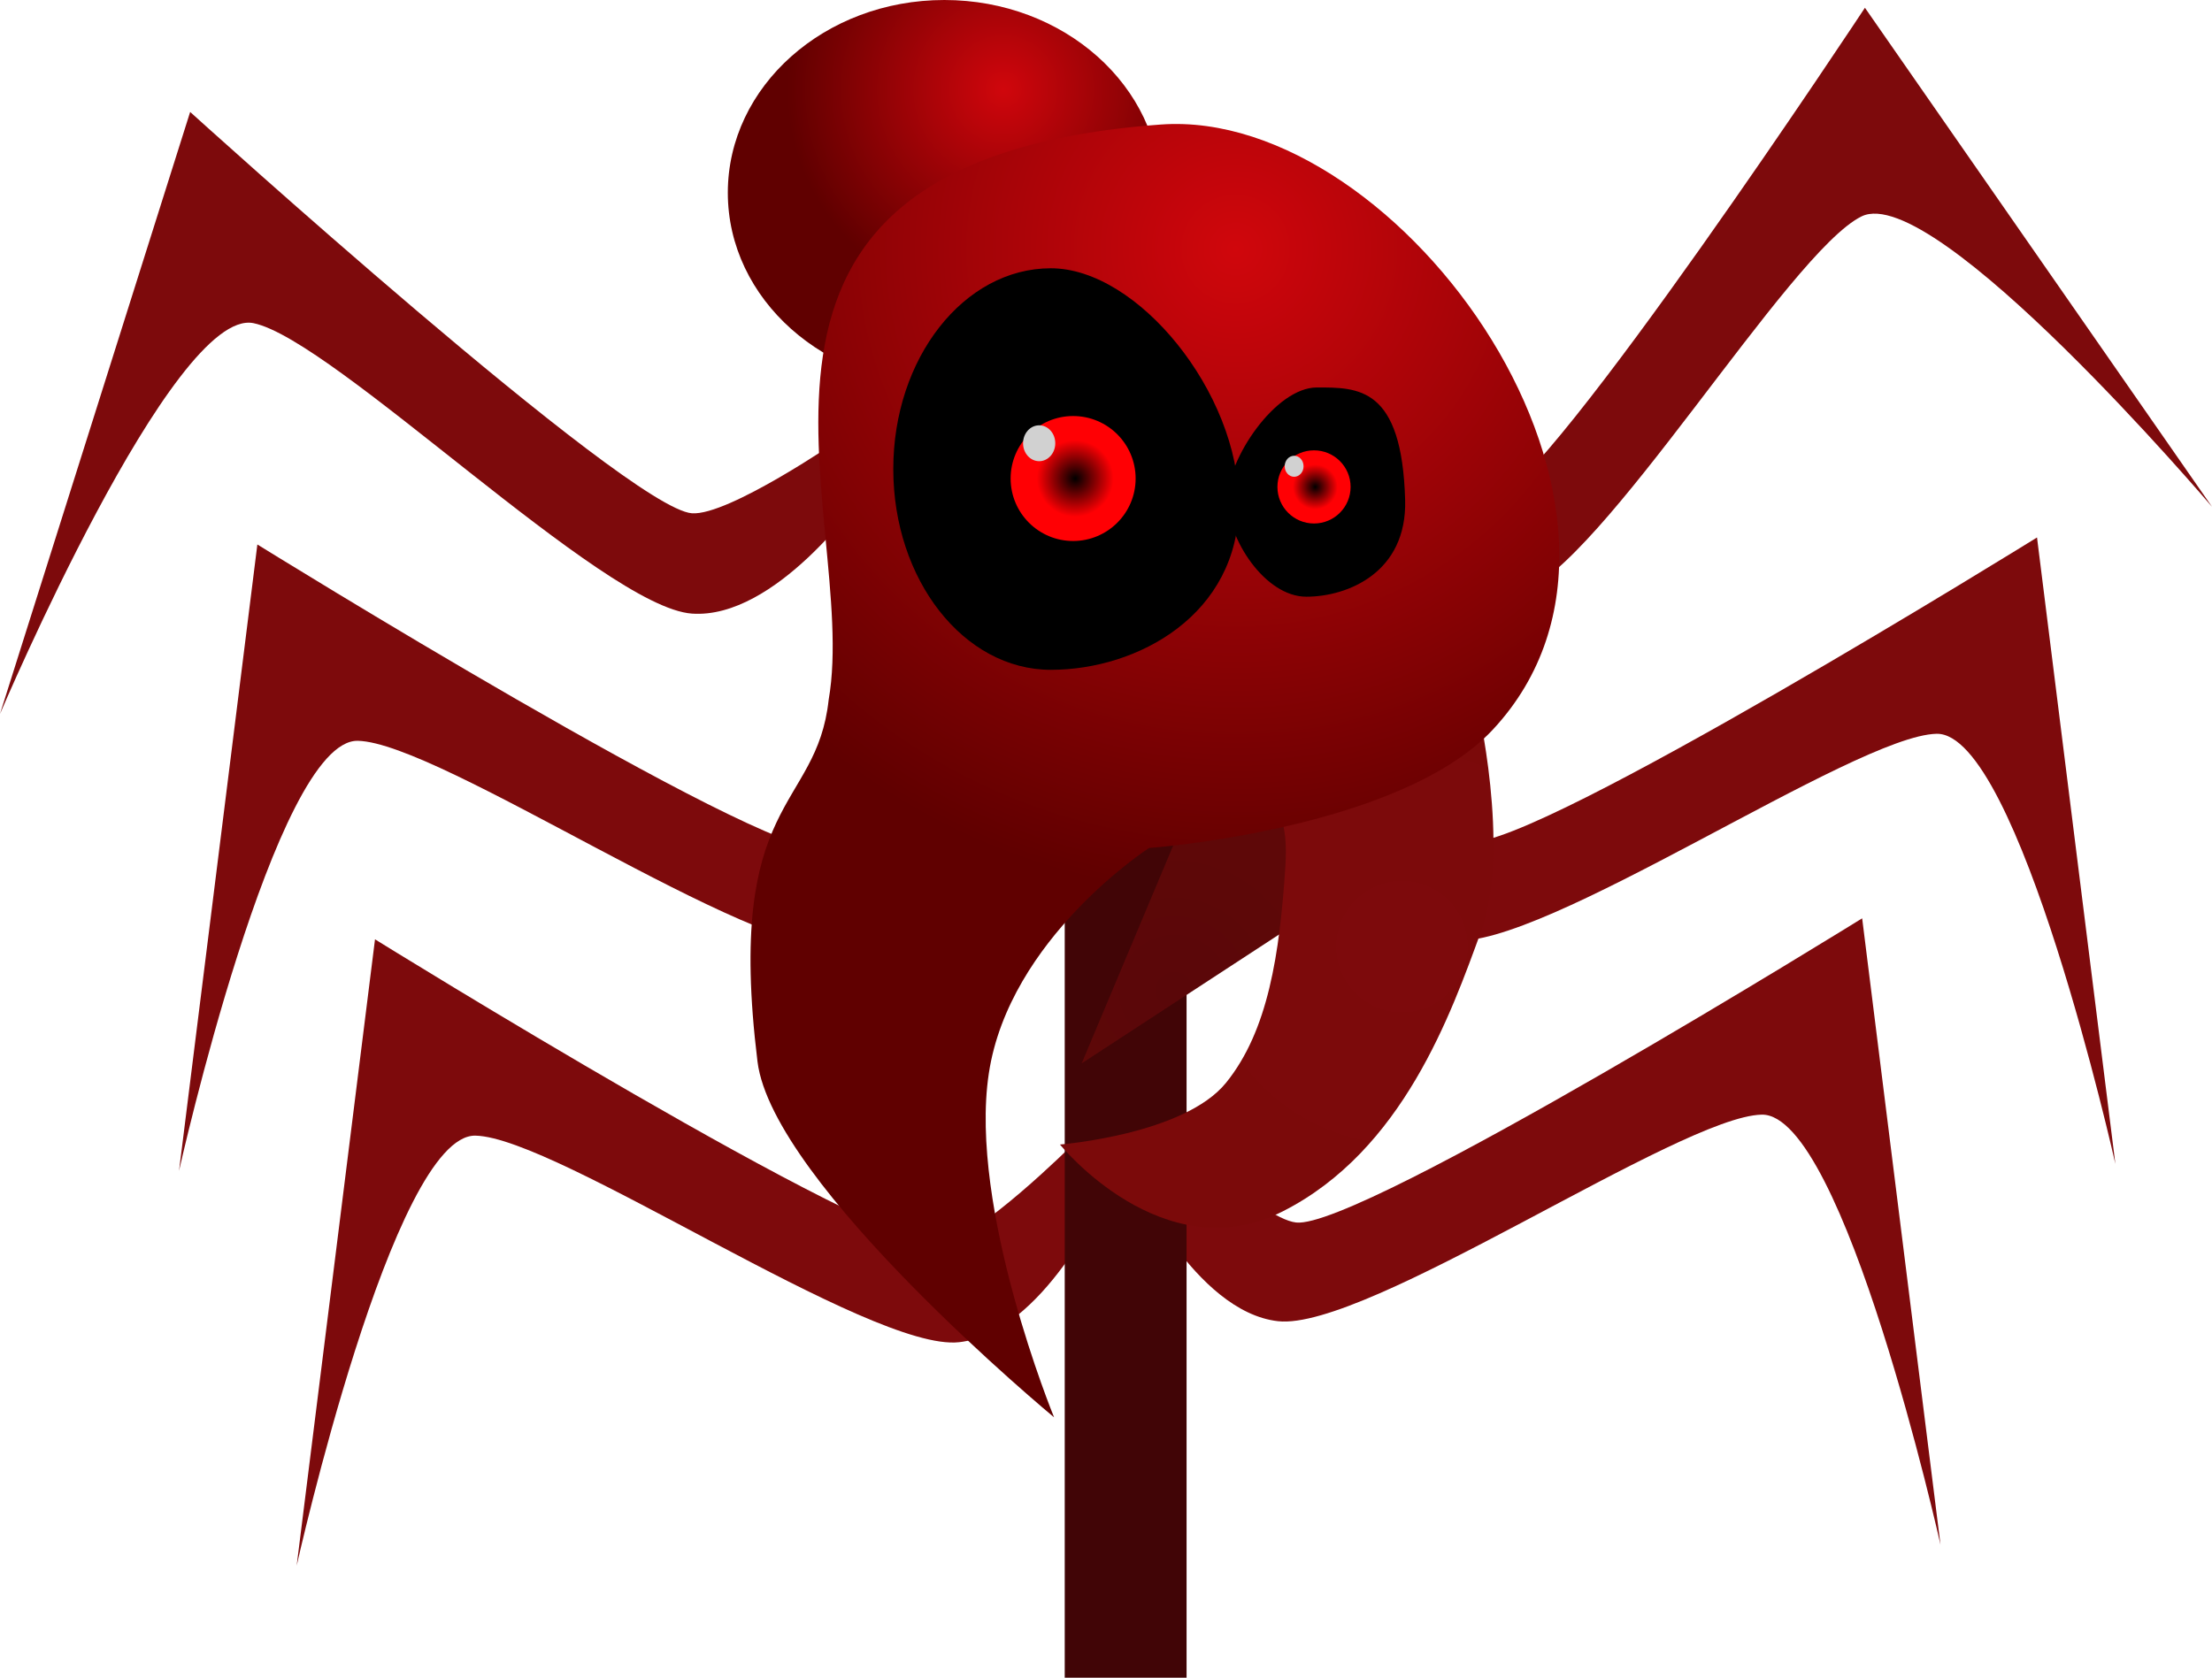 <svg version="1.1" xmlns="http://www.w3.org/2000/svg" xmlns:xlink="http://www.w3.org/1999/xlink" width="526.474" height="399.422" viewBox="0,0,526.474,399.422"><defs><radialGradient cx="325.57" cy="246.864" r="35.296" gradientUnits="userSpaceOnUse" id="color-1"><stop offset="0" stop-color="#5a0709"/><stop offset="1" stop-color="#5e0808"/></radialGradient><radialGradient cx="379.765" cy="236.442" r="62.623" gradientUnits="userSpaceOnUse" id="color-2"><stop offset="0" stop-color="#7d0a0c"/><stop offset="1" stop-color="#7b0a0a"/></radialGradient><radialGradient cx="284.923" cy="32.334" r="51.532" gradientUnits="userSpaceOnUse" id="color-3"><stop offset="0" stop-color="#d0060c"/><stop offset="1" stop-color="#600000"/></radialGradient><radialGradient cx="340.161" cy="70.375" r="153.954" gradientUnits="userSpaceOnUse" id="color-4"><stop offset="0" stop-color="#d0060c"/><stop offset="1" stop-color="#600000"/></radialGradient><radialGradient cx="302" cy="125" r="9.125" gradientUnits="userSpaceOnUse" id="color-5"><stop offset="0" stop-color="#000000"/><stop offset="1" stop-color="#000000" stop-opacity="0"/></radialGradient><radialGradient cx="359.126" cy="127" r="5.342" gradientUnits="userSpaceOnUse" id="color-6"><stop offset="0" stop-color="#000000"/><stop offset="1" stop-color="#000000" stop-opacity="0"/></radialGradient></defs><g transform="translate(-46.087,-11.078)"><g data-paper-data="{&quot;isPaintingLayer&quot;:true}" fill-rule="nonzero" stroke-width="0" stroke-linejoin="miter" stroke-miterlimit="10" stroke-dasharray="" stroke-dashoffset="0" style="mix-blend-mode: normal"><path d="M323.136,278.463c0,0 22.789,22.714 31.446,23.664c15.267,1.676 134.713,-72.42 134.713,-72.42l18.648,149.131c0,0 -22.974,-102.818 -42.562,-102.393c-19.583,0.425 -93.985,51.54 -115.11,49.176c-19.866,-2.224 -34.577,-34.464 -34.577,-34.464" data-paper-data="{&quot;index&quot;:null}" fill="#7d0a0c" stroke="#000000" stroke-linecap="round"/><path d="M308.944,296.157c0,0 -14.71,32.241 -34.577,34.464c-21.125,2.364 -95.527,-48.751 -115.11,-49.176c-19.588,-0.425 -42.562,102.393 -42.562,102.393l18.648,-149.131c0,0 119.446,74.096 134.713,72.42c8.657,-0.951 31.446,-23.664 31.446,-23.664" data-paper-data="{&quot;index&quot;:null}" fill="#7d0a0c" stroke="#000000" stroke-linecap="round"/><path d="M299.5,410.5v-335h29v335z" fill="#410506" stroke="none" stroke-linecap="butt"/><path d="M280.944,202.157c0,0 -14.71,32.241 -34.577,34.464c-21.125,2.364 -95.527,-48.751 -115.11,-49.176c-19.588,-0.425 -42.562,102.393 -42.562,102.393l18.648,-149.131c0,0 119.446,74.096 134.713,72.42c8.657,-0.951 31.446,-23.664 31.446,-23.664" data-paper-data="{&quot;index&quot;:null}" fill="#7d0a0c" stroke="#000000" stroke-linecap="round"/><path d="M251.005,129.504c0,0 -20.288,29.056 -40.229,27.658c-21.205,-1.487 -85.159,-65.192 -104.344,-69.144c-19.19,-3.953 -60.344,93.03 -60.344,93.03l45.258,-143.316c0,0 104.111,94.438 119.43,95.544c8.686,0.627 35.201,-17.6 35.201,-17.6" fill="#7d0a0c" stroke="#000000" stroke-linecap="round"/><path d="M364.754,187.791c0,0 22.789,22.714 31.446,23.664c15.267,1.676 134.713,-72.42 134.713,-72.42l18.648,149.131c0,0 -22.974,-102.818 -42.562,-102.393c-19.583,0.425 -93.985,51.54 -115.11,49.176c-19.866,-2.224 -34.577,-34.464 -34.577,-34.464" data-paper-data="{&quot;index&quot;:null}" fill="#7d0a0c" stroke="#000000" stroke-linecap="round"/><path d="M362.423,123.765c0,0 30.478,9.756 38.665,6.945c14.437,-4.958 88.867,-117.784 88.867,-117.784l82.607,118.802c0,0 -66.03,-77.679 -83.415,-69.131c-17.381,8.546 -61.551,83.036 -81.548,89.858c-18.805,6.416 -46.244,-14.804 -46.244,-14.804" data-paper-data="{&quot;index&quot;:null}" fill="#7d0a0c" stroke="#000000" stroke-linecap="round"/><g stroke="#000000"><path d="M372.712,219.065l-69.179,45.178l29.648,-70.591" fill="url(#color-1)" stroke-linecap="round"/><path d="M298.377,283.56c0,0 29.533,-2.352 39.531,-14.718c9.998,-12.366 12.763,-30.605 14.118,-51.638c1.355,-21.033 -9.883,-14.118 -9.883,-14.118l55.428,-24.968c0,0 8.21,34.912 1.045,54.616c-7.165,19.704 -18.659,52.257 -47.19,66.723c-28.531,14.466 -53.05,-15.897 -53.05,-15.897z" fill="url(#color-2)" stroke-linecap="round"/><path d="M322.378,56.962c0,9.84 -34.123,45.884 -51.532,45.884c-28.46,0 -51.532,-20.543 -51.532,-45.884c0,-25.341 23.071,-45.884 51.532,-45.884c28.46,0 51.532,20.543 51.532,45.884z" fill="url(#color-3)" stroke-linecap="butt"/><path d="M322.378,40.726c57.242,-4.17 126.475,93.029 79.062,144.006c-22.225,23.896 -81.886,28.236 -81.886,28.236c0,0 -33.247,21.49 -38.119,53.649c-4.873,32.16 15.53,81.886 15.53,81.886c0,0 -67.004,-55.475 -70.591,-84.71c-7.764,-63.283 14.065,-59.562 16.942,-86.121c7.767,-44.526 -37.759,-128.436 79.062,-136.947z" fill="url(#color-4)" stroke-linecap="round"/></g><path d="M340.954,130.995c0,26.399 -24.041,39.55 -44.754,39.55c-20.713,0 -37.504,-21.401 -37.504,-47.8c0,-26.399 16.791,-47.8 37.504,-47.8c20.713,0 44.754,29.651 44.754,56.05z" fill="#000000" stroke="#000000" stroke-linecap="butt"/><path d="M380.521,130.107c0.479,17.288 -13.707,23.031 -23.522,23.031c-9.815,0 -18.772,-13.737 -18.772,-23.281c0,-9.544 11.457,-26.531 21.272,-26.531c9.815,0 20.272,-0.263 21.022,26.781z" fill="#000000" stroke="#000000" stroke-linecap="butt"/><path d="M286.625,125c0,-8.215 6.66,-14.875 14.875,-14.875c8.215,0 14.875,6.66 14.875,14.875c0,8.215 -6.66,14.875 -14.875,14.875c-8.215,0 -14.875,-6.66 -14.875,-14.875z" fill="#ff0004" stroke="none" stroke-linecap="butt"/><path d="M292.875,125c0,-5.04 4.085,-9.125 9.125,-9.125c5.04,0 9.125,4.085 9.125,9.125c0,5.04 -4.085,9.125 -9.125,9.125c-5.04,0 -9.125,-4.085 -9.125,-9.125z" fill="url(#color-5)" stroke="none" stroke-linecap="butt"/><path d="M297.25,116.605c0,2.359 -1.716,4.271 -3.833,4.271c-2.117,0 -3.833,-1.912 -3.833,-4.271c0,-2.359 1.716,-4.271 3.833,-4.271c2.117,0 3.833,1.912 3.833,4.271z" fill="#d1d1d1" stroke="none" stroke-linecap="butt"/><g stroke="none" stroke-linecap="butt"><path d="M350.125,127c0,-4.809 3.899,-8.708 8.708,-8.708c4.809,0 8.708,3.899 8.708,8.708c0,4.809 -3.899,8.708 -8.708,8.708c-4.809,0 -8.708,-3.899 -8.708,-8.708z" fill="#ff0004"/><path d="M353.784,127c0,-2.95 2.392,-5.342 5.342,-5.342c2.95,0 5.342,2.392 5.342,5.342c0,2.95 -2.392,5.342 -5.342,5.342c-2.95,0 -5.342,-2.392 -5.342,-5.342z" fill="url(#color-6)"/><path d="M356.345,122.085c0,1.381 -1.005,2.501 -2.244,2.501c-1.239,0 -2.244,-1.12 -2.244,-2.501c0,-1.381 1.005,-2.501 2.244,-2.501c1.239,0 2.244,1.12 2.244,2.501z" fill="#d1d1d1"/></g></g></g></svg>